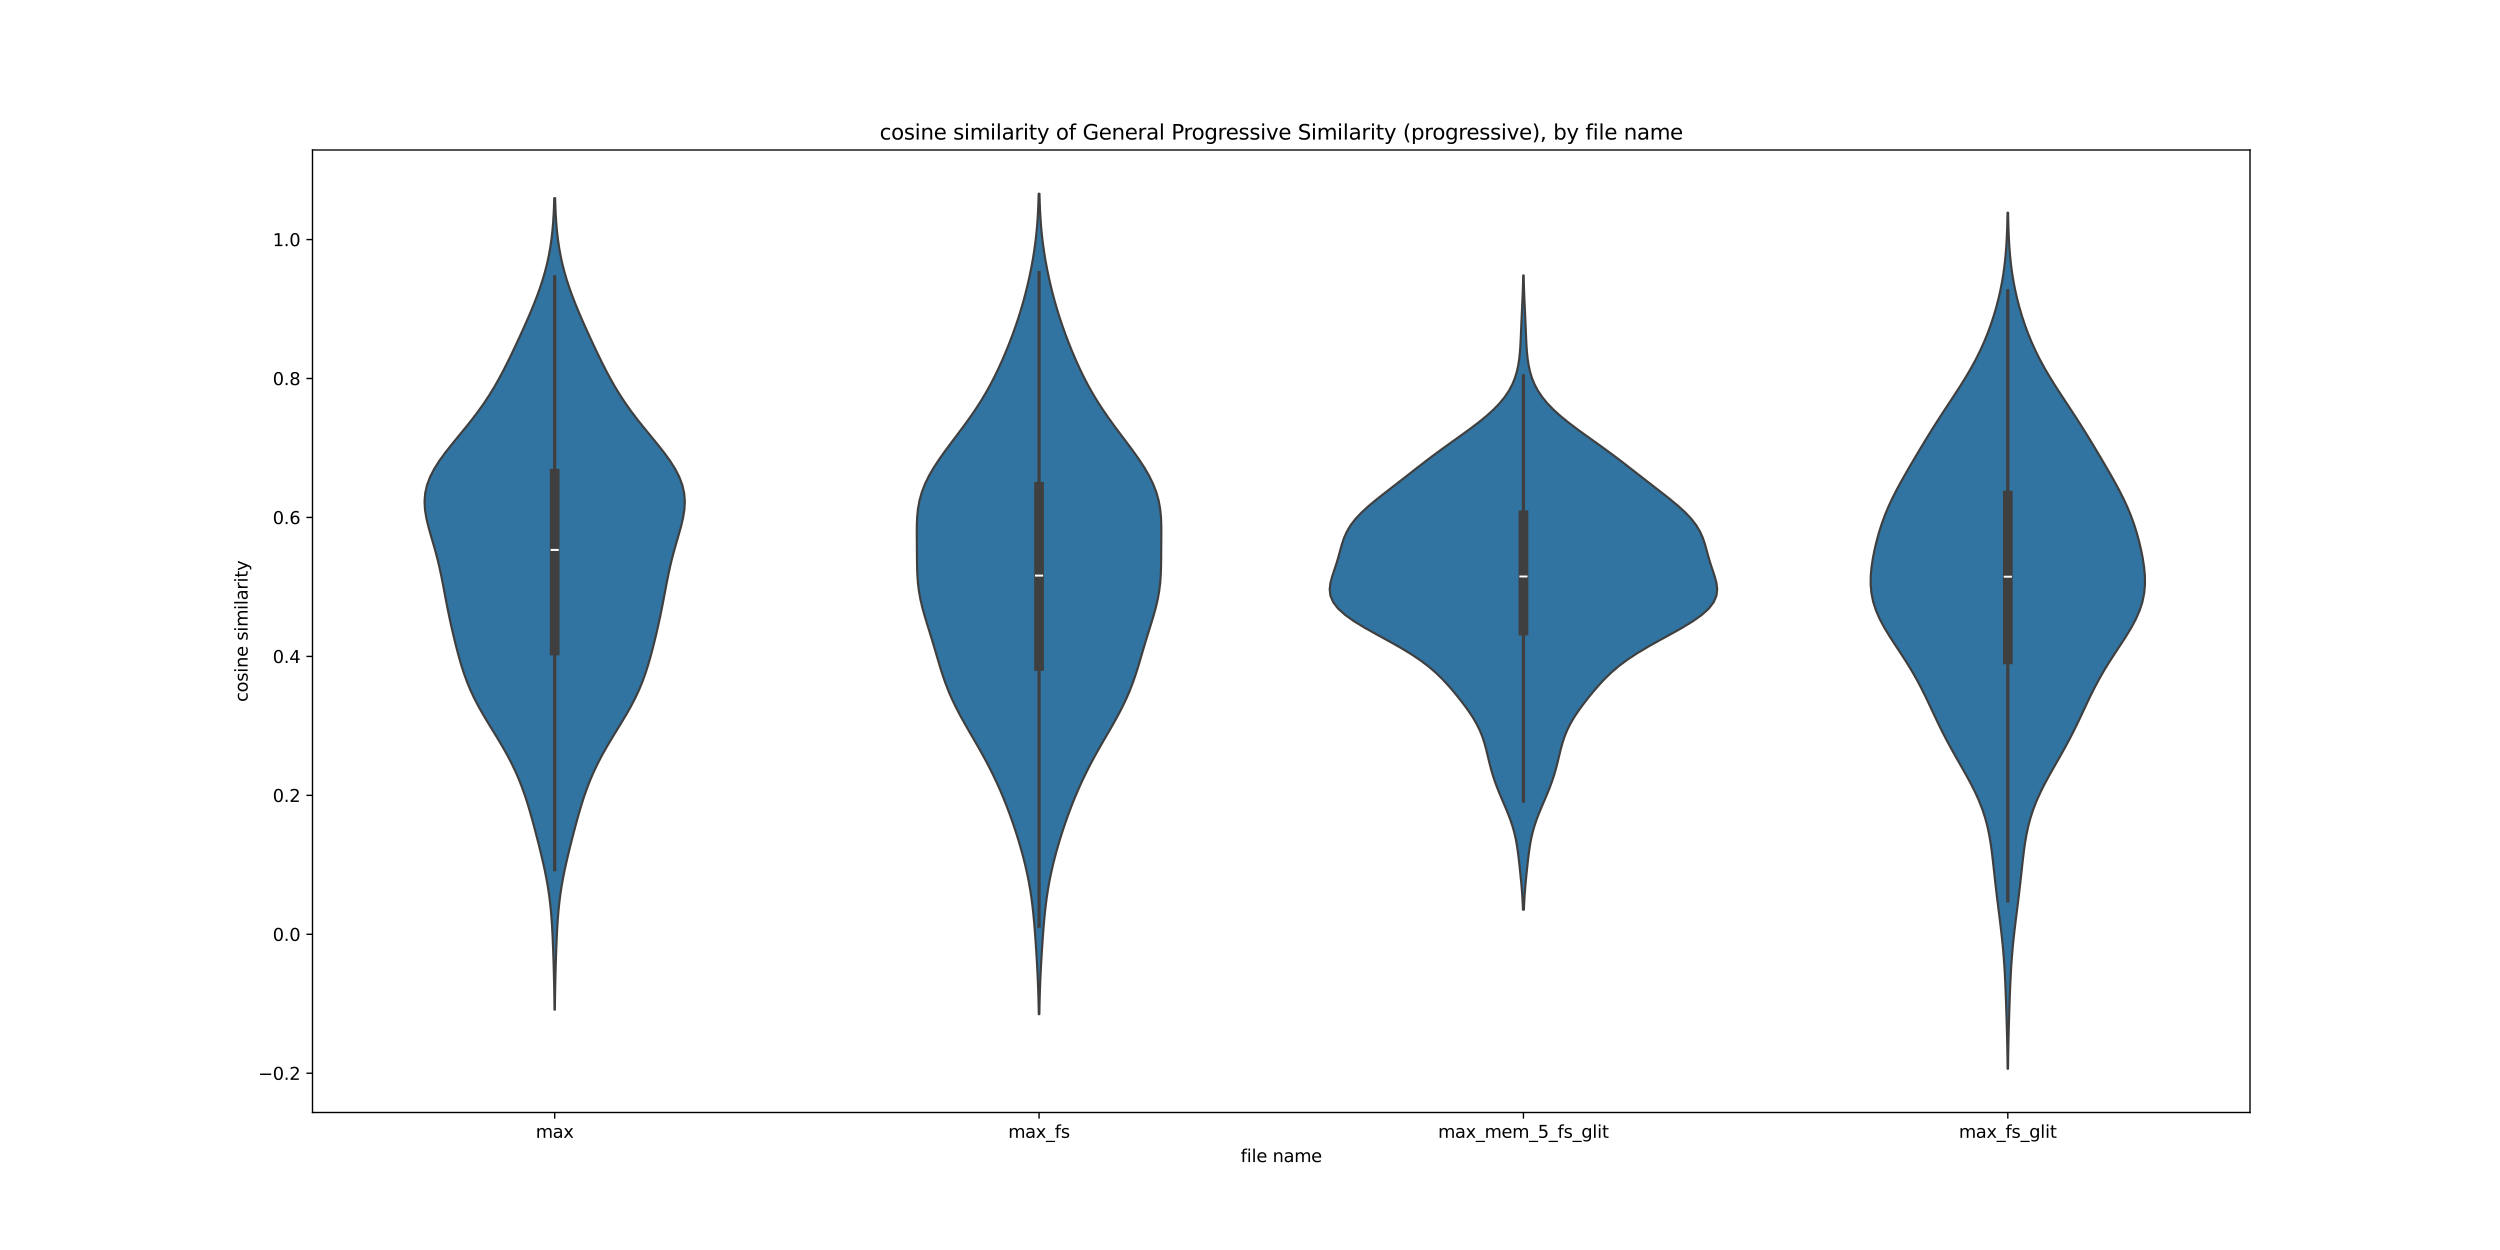 <?xml version="1.0" encoding="utf-8" standalone="no"?>
<!DOCTYPE svg PUBLIC "-//W3C//DTD SVG 1.1//EN"
  "http://www.w3.org/Graphics/SVG/1.1/DTD/svg11.dtd">
<svg xmlns:xlink="http://www.w3.org/1999/xlink" width="1440pt" height="720pt" viewBox="0 0 1440 720" xmlns="http://www.w3.org/2000/svg" version="1.1">
 <defs>
  <style type="text/css">*{stroke-linejoin: round; stroke-linecap: butt}</style>
 </defs>
 <g id="figure_1">
  <g id="patch_1">
   <path d="M 0 720 
L 1440 720 
L 1440 0 
L 0 0 
z
" style="fill: #ffffff"/>
  </g>
  <g id="axes_1">
   <g id="patch_2">
    <path d="M 180 640.8 
L 1296 640.8 
L 1296 86.4 
L 180 86.4 
z
" style="fill: #ffffff"/>
   </g>
   <g id="PolyCollection_1">
    <defs>
     <path id="m51d1972239" d="M 319.605 -138.431 
L 319.395 -138.431 
L 319.343 -143.153 
L 319.274 -147.875 
L 319.187 -152.597 
L 319.081 -157.318 
L 318.958 -162.04 
L 318.818 -166.762 
L 318.661 -171.483 
L 318.483 -176.205 
L 318.278 -180.927 
L 318.032 -185.648 
L 317.728 -190.37 
L 317.346 -195.092 
L 316.867 -199.813 
L 316.275 -204.535 
L 315.562 -209.257 
L 314.728 -213.978 
L 313.783 -218.7 
L 312.746 -223.422 
L 311.637 -228.143 
L 310.478 -232.865 
L 309.282 -237.587 
L 308.054 -242.308 
L 306.788 -247.03 
L 305.467 -251.752 
L 304.064 -256.473 
L 302.548 -261.195 
L 300.887 -265.917 
L 299.051 -270.638 
L 297.015 -275.36 
L 294.767 -280.082 
L 292.309 -284.803 
L 289.661 -289.525 
L 286.863 -294.247 
L 283.976 -298.968 
L 281.08 -303.69 
L 278.256 -308.412 
L 275.585 -313.133 
L 273.129 -317.855 
L 270.923 -322.577 
L 268.973 -327.298 
L 267.259 -332.02 
L 265.741 -336.742 
L 264.373 -341.463 
L 263.111 -346.185 
L 261.926 -350.907 
L 260.798 -355.628 
L 259.724 -360.35 
L 258.704 -365.072 
L 257.739 -369.793 
L 256.819 -374.515 
L 255.928 -379.237 
L 255.033 -383.958 
L 254.095 -388.68 
L 253.076 -393.402 
L 251.945 -398.123 
L 250.695 -402.845 
L 249.348 -407.567 
L 247.968 -412.288 
L 246.656 -417.01 
L 245.548 -421.732 
L 244.794 -426.453 
L 244.542 -431.175 
L 244.912 -435.897 
L 245.976 -440.618 
L 247.751 -445.34 
L 250.191 -450.062 
L 253.2 -454.783 
L 256.647 -459.505 
L 260.38 -464.227 
L 264.251 -468.949 
L 268.123 -473.67 
L 271.888 -478.392 
L 275.468 -483.114 
L 278.82 -487.835 
L 281.93 -492.557 
L 284.808 -497.279 
L 287.486 -502 
L 290 -506.722 
L 292.391 -511.444 
L 294.695 -516.165 
L 296.938 -520.887 
L 299.135 -525.609 
L 301.289 -530.33 
L 303.395 -535.052 
L 305.437 -539.774 
L 307.394 -544.495 
L 309.24 -549.217 
L 310.952 -553.939 
L 312.509 -558.66 
L 313.895 -563.382 
L 315.1 -568.104 
L 316.123 -572.825 
L 316.971 -577.547 
L 317.653 -582.269 
L 318.188 -586.99 
L 318.594 -591.712 
L 318.894 -596.434 
L 319.107 -601.155 
L 319.253 -605.877 
L 319.747 -605.877 
L 319.747 -605.877 
L 319.893 -601.155 
L 320.106 -596.434 
L 320.406 -591.712 
L 320.812 -586.99 
L 321.347 -582.269 
L 322.029 -577.547 
L 322.877 -572.825 
L 323.9 -568.104 
L 325.105 -563.382 
L 326.491 -558.66 
L 328.048 -553.939 
L 329.76 -549.217 
L 331.606 -544.495 
L 333.563 -539.774 
L 335.605 -535.052 
L 337.711 -530.33 
L 339.865 -525.609 
L 342.062 -520.887 
L 344.305 -516.165 
L 346.609 -511.444 
L 349 -506.722 
L 351.514 -502 
L 354.192 -497.279 
L 357.07 -492.557 
L 360.18 -487.835 
L 363.532 -483.114 
L 367.112 -478.392 
L 370.877 -473.67 
L 374.749 -468.949 
L 378.62 -464.227 
L 382.353 -459.505 
L 385.8 -454.783 
L 388.809 -450.062 
L 391.249 -445.34 
L 393.024 -440.618 
L 394.088 -435.897 
L 394.458 -431.175 
L 394.206 -426.453 
L 393.452 -421.732 
L 392.344 -417.01 
L 391.032 -412.288 
L 389.652 -407.567 
L 388.305 -402.845 
L 387.055 -398.123 
L 385.924 -393.402 
L 384.905 -388.68 
L 383.967 -383.958 
L 383.072 -379.237 
L 382.181 -374.515 
L 381.261 -369.793 
L 380.296 -365.072 
L 379.276 -360.35 
L 378.202 -355.628 
L 377.074 -350.907 
L 375.889 -346.185 
L 374.627 -341.463 
L 373.259 -336.742 
L 371.741 -332.02 
L 370.027 -327.298 
L 368.077 -322.577 
L 365.871 -317.855 
L 363.415 -313.133 
L 360.744 -308.412 
L 357.92 -303.69 
L 355.024 -298.968 
L 352.137 -294.247 
L 349.339 -289.525 
L 346.691 -284.803 
L 344.233 -280.082 
L 341.985 -275.36 
L 339.949 -270.638 
L 338.113 -265.917 
L 336.452 -261.195 
L 334.936 -256.473 
L 333.533 -251.752 
L 332.212 -247.03 
L 330.946 -242.308 
L 329.718 -237.587 
L 328.522 -232.865 
L 327.363 -228.143 
L 326.254 -223.422 
L 325.217 -218.7 
L 324.272 -213.978 
L 323.438 -209.257 
L 322.725 -204.535 
L 322.133 -199.813 
L 321.654 -195.092 
L 321.272 -190.37 
L 320.968 -185.648 
L 320.722 -180.927 
L 320.517 -176.205 
L 320.339 -171.483 
L 320.182 -166.762 
L 320.042 -162.04 
L 319.919 -157.318 
L 319.813 -152.597 
L 319.726 -147.875 
L 319.657 -143.153 
L 319.605 -138.431 
z
" style="stroke: #3f3f3f; stroke-width: 1.25"/>
    </defs>
    <g clip-path="url(#peabb4172a2)">
     <use xlink:href="#m51d1972239" x="0" y="720" style="fill: #3274a1; stroke: #3f3f3f; stroke-width: 1.25"/>
    </g>
   </g>
   <g id="PolyCollection_2">
    <defs>
     <path id="me9453c12ed" d="M 598.662 -135.835 
L 598.338 -135.835 
L 598.252 -140.609 
L 598.136 -145.382 
L 597.985 -150.155 
L 597.799 -154.929 
L 597.579 -159.702 
L 597.329 -164.476 
L 597.052 -169.249 
L 596.753 -174.022 
L 596.432 -178.796 
L 596.084 -183.569 
L 595.696 -188.342 
L 595.254 -193.116 
L 594.737 -197.889 
L 594.126 -202.663 
L 593.406 -207.436 
L 592.566 -212.209 
L 591.602 -216.983 
L 590.516 -221.756 
L 589.316 -226.529 
L 588.009 -231.303 
L 586.603 -236.076 
L 585.102 -240.85 
L 583.509 -245.623 
L 581.821 -250.396 
L 580.033 -255.17 
L 578.137 -259.943 
L 576.125 -264.717 
L 573.985 -269.49 
L 571.711 -274.263 
L 569.297 -279.037 
L 566.751 -283.81 
L 564.089 -288.583 
L 561.347 -293.357 
L 558.572 -298.13 
L 555.826 -302.904 
L 553.174 -307.677 
L 550.676 -312.45 
L 548.378 -317.224 
L 546.308 -321.997 
L 544.465 -326.77 
L 542.819 -331.544 
L 541.321 -336.317 
L 539.905 -341.091 
L 538.508 -345.864 
L 537.083 -350.637 
L 535.614 -355.411 
L 534.125 -360.184 
L 532.675 -364.958 
L 531.343 -369.731 
L 530.212 -374.504 
L 529.34 -379.278 
L 528.746 -384.051 
L 528.4 -388.824 
L 528.237 -393.598 
L 528.175 -398.371 
L 528.143 -403.145 
L 528.103 -407.918 
L 528.067 -412.691 
L 528.097 -417.465 
L 528.295 -422.238 
L 528.775 -427.012 
L 529.647 -431.785 
L 530.989 -436.558 
L 532.837 -441.332 
L 535.18 -446.105 
L 537.966 -450.878 
L 541.11 -455.652 
L 544.511 -460.425 
L 548.064 -465.199 
L 551.665 -469.972 
L 555.227 -474.745 
L 558.674 -479.519 
L 561.954 -484.292 
L 565.032 -489.065 
L 567.897 -493.839 
L 570.551 -498.612 
L 573.014 -503.386 
L 575.31 -508.159 
L 577.464 -512.932 
L 579.496 -517.706 
L 581.419 -522.479 
L 583.238 -527.253 
L 584.951 -532.026 
L 586.555 -536.799 
L 588.05 -541.573 
L 589.435 -546.346 
L 590.715 -551.119 
L 591.893 -555.893 
L 592.974 -560.666 
L 593.957 -565.44 
L 594.841 -570.213 
L 595.621 -574.986 
L 596.293 -579.76 
L 596.857 -584.533 
L 597.314 -589.306 
L 597.671 -594.08 
L 597.941 -598.853 
L 598.136 -603.627 
L 598.272 -608.4 
L 598.728 -608.4 
L 598.728 -608.4 
L 598.864 -603.627 
L 599.059 -598.853 
L 599.329 -594.08 
L 599.686 -589.306 
L 600.143 -584.533 
L 600.707 -579.76 
L 601.379 -574.986 
L 602.159 -570.213 
L 603.043 -565.44 
L 604.026 -560.666 
L 605.107 -555.893 
L 606.285 -551.119 
L 607.565 -546.346 
L 608.95 -541.573 
L 610.445 -536.799 
L 612.049 -532.026 
L 613.762 -527.253 
L 615.581 -522.479 
L 617.504 -517.706 
L 619.536 -512.932 
L 621.69 -508.159 
L 623.986 -503.386 
L 626.449 -498.612 
L 629.103 -493.839 
L 631.968 -489.065 
L 635.046 -484.292 
L 638.326 -479.519 
L 641.773 -474.745 
L 645.335 -469.972 
L 648.936 -465.199 
L 652.489 -460.425 
L 655.89 -455.652 
L 659.034 -450.878 
L 661.82 -446.105 
L 664.163 -441.332 
L 666.011 -436.558 
L 667.353 -431.785 
L 668.225 -427.012 
L 668.705 -422.238 
L 668.903 -417.465 
L 668.933 -412.691 
L 668.897 -407.918 
L 668.857 -403.145 
L 668.825 -398.371 
L 668.763 -393.598 
L 668.6 -388.824 
L 668.254 -384.051 
L 667.66 -379.278 
L 666.788 -374.504 
L 665.657 -369.731 
L 664.325 -364.958 
L 662.875 -360.184 
L 661.386 -355.411 
L 659.917 -350.637 
L 658.492 -345.864 
L 657.095 -341.091 
L 655.679 -336.317 
L 654.181 -331.544 
L 652.535 -326.77 
L 650.692 -321.997 
L 648.622 -317.224 
L 646.324 -312.45 
L 643.826 -307.677 
L 641.174 -302.904 
L 638.428 -298.13 
L 635.653 -293.357 
L 632.911 -288.583 
L 630.249 -283.81 
L 627.703 -279.037 
L 625.289 -274.263 
L 623.015 -269.49 
L 620.875 -264.717 
L 618.863 -259.943 
L 616.967 -255.17 
L 615.179 -250.396 
L 613.491 -245.623 
L 611.898 -240.85 
L 610.397 -236.076 
L 608.991 -231.303 
L 607.684 -226.529 
L 606.484 -221.756 
L 605.398 -216.983 
L 604.434 -212.209 
L 603.594 -207.436 
L 602.874 -202.663 
L 602.263 -197.889 
L 601.746 -193.116 
L 601.304 -188.342 
L 600.916 -183.569 
L 600.568 -178.796 
L 600.247 -174.022 
L 599.948 -169.249 
L 599.671 -164.476 
L 599.421 -159.702 
L 599.201 -154.929 
L 599.015 -150.155 
L 598.864 -145.382 
L 598.748 -140.609 
L 598.662 -135.835 
z
" style="stroke: #3f3f3f; stroke-width: 1.25"/>
    </defs>
    <g clip-path="url(#peabb4172a2)">
     <use xlink:href="#me9453c12ed" x="0" y="720" style="fill: #3274a1; stroke: #3f3f3f; stroke-width: 1.25"/>
    </g>
   </g>
   <g id="PolyCollection_3">
    <defs>
     <path id="mf253f9b764" d="M 877.77 -196.024 
L 877.23 -196.024 
L 877.078 -199.715 
L 876.873 -203.405 
L 876.612 -207.095 
L 876.302 -210.786 
L 875.953 -214.476 
L 875.577 -218.166 
L 875.181 -221.857 
L 874.764 -225.547 
L 874.303 -229.237 
L 873.764 -232.928 
L 873.1 -236.618 
L 872.267 -240.308 
L 871.236 -243.999 
L 870.005 -247.689 
L 868.599 -251.379 
L 867.071 -255.07 
L 865.488 -258.76 
L 863.921 -262.45 
L 862.431 -266.141 
L 861.065 -269.831 
L 859.846 -273.521 
L 858.774 -277.212 
L 857.824 -280.902 
L 856.941 -284.592 
L 856.045 -288.283 
L 855.041 -291.973 
L 853.831 -295.663 
L 852.336 -299.354 
L 850.51 -303.044 
L 848.352 -306.734 
L 845.901 -310.425 
L 843.218 -314.115 
L 840.363 -317.805 
L 837.361 -321.496 
L 834.187 -325.186 
L 830.76 -328.876 
L 826.955 -332.567 
L 822.641 -336.257 
L 817.716 -339.947 
L 812.145 -343.638 
L 805.988 -347.328 
L 799.409 -351.018 
L 792.666 -354.709 
L 786.085 -358.399 
L 780.023 -362.089 
L 774.814 -365.78 
L 770.722 -369.47 
L 767.895 -373.16 
L 766.335 -376.851 
L 765.9 -380.541 
L 766.332 -384.231 
L 767.312 -387.922 
L 768.531 -391.612 
L 769.754 -395.302 
L 770.864 -398.993 
L 771.871 -402.683 
L 772.896 -406.373 
L 774.124 -410.064 
L 775.756 -413.754 
L 777.949 -417.444 
L 780.79 -421.135 
L 784.272 -424.825 
L 788.305 -428.515 
L 792.741 -432.206 
L 797.414 -435.896 
L 802.177 -439.586 
L 806.939 -443.277 
L 811.67 -446.967 
L 816.398 -450.657 
L 821.182 -454.348 
L 826.076 -458.038 
L 831.104 -461.728 
L 836.241 -465.419 
L 841.412 -469.109 
L 846.506 -472.799 
L 851.391 -476.49 
L 855.939 -480.18 
L 860.043 -483.87 
L 863.629 -487.561 
L 866.662 -491.251 
L 869.142 -494.941 
L 871.106 -498.632 
L 872.61 -502.322 
L 873.726 -506.012 
L 874.527 -509.703 
L 875.085 -513.393 
L 875.468 -517.083 
L 875.731 -520.774 
L 875.924 -524.464 
L 876.083 -528.154 
L 876.234 -531.845 
L 876.391 -535.535 
L 876.557 -539.225 
L 876.729 -542.916 
L 876.896 -546.606 
L 877.048 -550.296 
L 877.179 -553.987 
L 877.283 -557.677 
L 877.361 -561.367 
L 877.639 -561.367 
L 877.639 -561.367 
L 877.717 -557.677 
L 877.821 -553.987 
L 877.952 -550.296 
L 878.104 -546.606 
L 878.271 -542.916 
L 878.443 -539.225 
L 878.609 -535.535 
L 878.766 -531.845 
L 878.917 -528.154 
L 879.076 -524.464 
L 879.269 -520.774 
L 879.532 -517.083 
L 879.915 -513.393 
L 880.473 -509.703 
L 881.274 -506.012 
L 882.39 -502.322 
L 883.894 -498.632 
L 885.858 -494.941 
L 888.338 -491.251 
L 891.371 -487.561 
L 894.957 -483.87 
L 899.061 -480.18 
L 903.609 -476.49 
L 908.494 -472.799 
L 913.588 -469.109 
L 918.759 -465.419 
L 923.896 -461.728 
L 928.924 -458.038 
L 933.818 -454.348 
L 938.602 -450.657 
L 943.33 -446.967 
L 948.061 -443.277 
L 952.823 -439.586 
L 957.586 -435.896 
L 962.259 -432.206 
L 966.695 -428.515 
L 970.728 -424.825 
L 974.21 -421.135 
L 977.051 -417.444 
L 979.244 -413.754 
L 980.876 -410.064 
L 982.104 -406.373 
L 983.129 -402.683 
L 984.136 -398.993 
L 985.246 -395.302 
L 986.469 -391.612 
L 987.688 -387.922 
L 988.668 -384.231 
L 989.1 -380.541 
L 988.665 -376.851 
L 987.105 -373.16 
L 984.278 -369.47 
L 980.186 -365.78 
L 974.977 -362.089 
L 968.915 -358.399 
L 962.334 -354.709 
L 955.591 -351.018 
L 949.012 -347.328 
L 942.855 -343.638 
L 937.284 -339.947 
L 932.359 -336.257 
L 928.045 -332.567 
L 924.24 -328.876 
L 920.813 -325.186 
L 917.639 -321.496 
L 914.637 -317.805 
L 911.782 -314.115 
L 909.099 -310.425 
L 906.648 -306.734 
L 904.49 -303.044 
L 902.664 -299.354 
L 901.169 -295.663 
L 899.959 -291.973 
L 898.955 -288.283 
L 898.059 -284.592 
L 897.176 -280.902 
L 896.226 -277.212 
L 895.154 -273.521 
L 893.935 -269.831 
L 892.569 -266.141 
L 891.079 -262.45 
L 889.512 -258.76 
L 887.929 -255.07 
L 886.401 -251.379 
L 884.995 -247.689 
L 883.764 -243.999 
L 882.733 -240.308 
L 881.9 -236.618 
L 881.236 -232.928 
L 880.697 -229.237 
L 880.236 -225.547 
L 879.819 -221.857 
L 879.423 -218.166 
L 879.047 -214.476 
L 878.698 -210.786 
L 878.388 -207.095 
L 878.127 -203.405 
L 877.922 -199.715 
L 877.77 -196.024 
z
" style="stroke: #3f3f3f; stroke-width: 1.25"/>
    </defs>
    <g clip-path="url(#peabb4172a2)">
     <use xlink:href="#mf253f9b764" x="0" y="720" style="fill: #3274a1; stroke: #3f3f3f; stroke-width: 1.25"/>
    </g>
   </g>
   <g id="PolyCollection_4">
    <defs>
     <path id="mf458c976f9" d="M 1156.611 -104.4 
L 1156.389 -104.4 
L 1156.33 -109.381 
L 1156.251 -114.361 
L 1156.152 -119.342 
L 1156.033 -124.322 
L 1155.898 -129.303 
L 1155.749 -134.283 
L 1155.589 -139.264 
L 1155.419 -144.244 
L 1155.234 -149.225 
L 1155.023 -154.205 
L 1154.776 -159.186 
L 1154.477 -164.166 
L 1154.116 -169.147 
L 1153.687 -174.128 
L 1153.19 -179.108 
L 1152.636 -184.089 
L 1152.038 -189.069 
L 1151.416 -194.05 
L 1150.789 -199.03 
L 1150.174 -204.011 
L 1149.585 -208.991 
L 1149.024 -213.972 
L 1148.482 -218.952 
L 1147.937 -223.933 
L 1147.349 -228.914 
L 1146.667 -233.894 
L 1145.832 -238.875 
L 1144.78 -243.855 
L 1143.458 -248.836 
L 1141.83 -253.816 
L 1139.88 -258.797 
L 1137.626 -263.777 
L 1135.111 -268.758 
L 1132.403 -273.738 
L 1129.585 -278.719 
L 1126.741 -283.699 
L 1123.946 -288.68 
L 1121.253 -293.661 
L 1118.685 -298.641 
L 1116.237 -303.622 
L 1113.877 -308.602 
L 1111.547 -313.583 
L 1109.18 -318.563 
L 1106.704 -323.544 
L 1104.06 -328.524 
L 1101.212 -333.505 
L 1098.159 -338.485 
L 1094.945 -343.466 
L 1091.659 -348.446 
L 1088.429 -353.427 
L 1085.405 -358.408 
L 1082.74 -363.388 
L 1080.562 -368.369 
L 1078.955 -373.349 
L 1077.946 -378.33 
L 1077.503 -383.31 
L 1077.553 -388.291 
L 1077.998 -393.271 
L 1078.745 -398.252 
L 1079.723 -403.232 
L 1080.897 -408.213 
L 1082.262 -413.194 
L 1083.84 -418.174 
L 1085.656 -423.155 
L 1087.727 -428.135 
L 1090.046 -433.116 
L 1092.585 -438.096 
L 1095.296 -443.077 
L 1098.125 -448.057 
L 1101.024 -453.038 
L 1103.964 -458.018 
L 1106.941 -462.999 
L 1109.963 -467.979 
L 1113.05 -472.96 
L 1116.214 -477.941 
L 1119.449 -482.921 
L 1122.73 -487.902 
L 1126.009 -492.882 
L 1129.228 -497.863 
L 1132.327 -502.843 
L 1135.252 -507.824 
L 1137.968 -512.804 
L 1140.458 -517.785 
L 1142.72 -522.765 
L 1144.766 -527.746 
L 1146.611 -532.726 
L 1148.268 -537.707 
L 1149.749 -542.688 
L 1151.059 -547.668 
L 1152.201 -552.649 
L 1153.177 -557.629 
L 1153.992 -562.61 
L 1154.655 -567.59 
L 1155.18 -572.571 
L 1155.582 -577.551 
L 1155.88 -582.532 
L 1156.095 -587.512 
L 1156.244 -592.493 
L 1156.344 -597.474 
L 1156.656 -597.474 
L 1156.656 -597.474 
L 1156.756 -592.493 
L 1156.905 -587.512 
L 1157.12 -582.532 
L 1157.418 -577.551 
L 1157.82 -572.571 
L 1158.345 -567.59 
L 1159.008 -562.61 
L 1159.823 -557.629 
L 1160.799 -552.649 
L 1161.941 -547.668 
L 1163.251 -542.688 
L 1164.732 -537.707 
L 1166.389 -532.726 
L 1168.234 -527.746 
L 1170.28 -522.765 
L 1172.542 -517.785 
L 1175.032 -512.804 
L 1177.748 -507.824 
L 1180.673 -502.843 
L 1183.772 -497.863 
L 1186.991 -492.882 
L 1190.27 -487.902 
L 1193.551 -482.921 
L 1196.786 -477.941 
L 1199.95 -472.96 
L 1203.037 -467.979 
L 1206.059 -462.999 
L 1209.036 -458.018 
L 1211.976 -453.038 
L 1214.875 -448.057 
L 1217.704 -443.077 
L 1220.415 -438.096 
L 1222.954 -433.116 
L 1225.273 -428.135 
L 1227.344 -423.155 
L 1229.16 -418.174 
L 1230.738 -413.194 
L 1232.103 -408.213 
L 1233.277 -403.232 
L 1234.255 -398.252 
L 1235.002 -393.271 
L 1235.447 -388.291 
L 1235.497 -383.31 
L 1235.054 -378.33 
L 1234.045 -373.349 
L 1232.438 -368.369 
L 1230.26 -363.388 
L 1227.595 -358.408 
L 1224.571 -353.427 
L 1221.341 -348.446 
L 1218.055 -343.466 
L 1214.841 -338.485 
L 1211.788 -333.505 
L 1208.94 -328.524 
L 1206.296 -323.544 
L 1203.82 -318.563 
L 1201.453 -313.583 
L 1199.123 -308.602 
L 1196.763 -303.622 
L 1194.315 -298.641 
L 1191.747 -293.661 
L 1189.054 -288.68 
L 1186.259 -283.699 
L 1183.415 -278.719 
L 1180.597 -273.738 
L 1177.889 -268.758 
L 1175.374 -263.777 
L 1173.12 -258.797 
L 1171.17 -253.816 
L 1169.542 -248.836 
L 1168.22 -243.855 
L 1167.168 -238.875 
L 1166.333 -233.894 
L 1165.651 -228.914 
L 1165.063 -223.933 
L 1164.518 -218.952 
L 1163.976 -213.972 
L 1163.415 -208.991 
L 1162.826 -204.011 
L 1162.211 -199.03 
L 1161.584 -194.05 
L 1160.962 -189.069 
L 1160.364 -184.089 
L 1159.81 -179.108 
L 1159.313 -174.128 
L 1158.884 -169.147 
L 1158.523 -164.166 
L 1158.224 -159.186 
L 1157.977 -154.205 
L 1157.766 -149.225 
L 1157.581 -144.244 
L 1157.411 -139.264 
L 1157.251 -134.283 
L 1157.102 -129.303 
L 1156.967 -124.322 
L 1156.848 -119.342 
L 1156.749 -114.361 
L 1156.67 -109.381 
L 1156.611 -104.4 
z
" style="stroke: #3f3f3f; stroke-width: 1.25"/>
    </defs>
    <g clip-path="url(#peabb4172a2)">
     <use xlink:href="#mf458c976f9" x="0" y="720" style="fill: #3274a1; stroke: #3f3f3f; stroke-width: 1.25"/>
    </g>
   </g>
   <g id="matplotlib.axis_1">
    <g id="xtick_1">
     <g id="line2d_1">
      <defs>
       <path id="me060ce033e" d="M 0 0 
L 0 3.5 
" style="stroke: #000000; stroke-width: 0.8"/>
      </defs>
      <g>
       <use xlink:href="#me060ce033e" x="319.5" y="640.8" style="stroke: #000000; stroke-width: 0.8"/>
      </g>
     </g>
     <g id="text_1">
      <!-- max -->
      <g transform="translate(308.606 655.398) scale(0.1 -0.1)">
       <defs>
        <path id="DejaVuSans-6d" d="M 3328 2828 
Q 3544 3216 3844 3400 
Q 4144 3584 4550 3584 
Q 5097 3584 5394 3201 
Q 5691 2819 5691 2113 
L 5691 0 
L 5113 0 
L 5113 2094 
Q 5113 2597 4934 2840 
Q 4756 3084 4391 3084 
Q 3944 3084 3684 2787 
Q 3425 2491 3425 1978 
L 3425 0 
L 2847 0 
L 2847 2094 
Q 2847 2600 2669 2842 
Q 2491 3084 2119 3084 
Q 1678 3084 1418 2786 
Q 1159 2488 1159 1978 
L 1159 0 
L 581 0 
L 581 3500 
L 1159 3500 
L 1159 2956 
Q 1356 3278 1631 3431 
Q 1906 3584 2284 3584 
Q 2666 3584 2933 3390 
Q 3200 3197 3328 2828 
z
" transform="scale(0.016)"/>
        <path id="DejaVuSans-61" d="M 2194 1759 
Q 1497 1759 1228 1600 
Q 959 1441 959 1056 
Q 959 750 1161 570 
Q 1363 391 1709 391 
Q 2188 391 2477 730 
Q 2766 1069 2766 1631 
L 2766 1759 
L 2194 1759 
z
M 3341 1997 
L 3341 0 
L 2766 0 
L 2766 531 
Q 2569 213 2275 61 
Q 1981 -91 1556 -91 
Q 1019 -91 701 211 
Q 384 513 384 1019 
Q 384 1609 779 1909 
Q 1175 2209 1959 2209 
L 2766 2209 
L 2766 2266 
Q 2766 2663 2505 2880 
Q 2244 3097 1772 3097 
Q 1472 3097 1187 3025 
Q 903 2953 641 2809 
L 641 3341 
Q 956 3463 1253 3523 
Q 1550 3584 1831 3584 
Q 2591 3584 2966 3190 
Q 3341 2797 3341 1997 
z
" transform="scale(0.016)"/>
        <path id="DejaVuSans-78" d="M 3513 3500 
L 2247 1797 
L 3578 0 
L 2900 0 
L 1881 1375 
L 863 0 
L 184 0 
L 1544 1831 
L 300 3500 
L 978 3500 
L 1906 2253 
L 2834 3500 
L 3513 3500 
z
" transform="scale(0.016)"/>
       </defs>
       <use xlink:href="#DejaVuSans-6d"/>
       <use xlink:href="#DejaVuSans-61" x="97.412"/>
       <use xlink:href="#DejaVuSans-78" x="158.691"/>
      </g>
     </g>
    </g>
    <g id="xtick_2">
     <g id="line2d_2">
      <g>
       <use xlink:href="#me060ce033e" x="598.5" y="640.8" style="stroke: #000000; stroke-width: 0.8"/>
      </g>
     </g>
     <g id="text_2">
      <!-- max_fs -->
      <g transform="translate(580.741 655.398) scale(0.1 -0.1)">
       <defs>
        <path id="DejaVuSans-5f" d="M 3263 -1063 
L 3263 -1509 
L -63 -1509 
L -63 -1063 
L 3263 -1063 
z
" transform="scale(0.016)"/>
        <path id="DejaVuSans-66" d="M 2375 4863 
L 2375 4384 
L 1825 4384 
Q 1516 4384 1395 4259 
Q 1275 4134 1275 3809 
L 1275 3500 
L 2222 3500 
L 2222 3053 
L 1275 3053 
L 1275 0 
L 697 0 
L 697 3053 
L 147 3053 
L 147 3500 
L 697 3500 
L 697 3744 
Q 697 4328 969 4595 
Q 1241 4863 1831 4863 
L 2375 4863 
z
" transform="scale(0.016)"/>
        <path id="DejaVuSans-73" d="M 2834 3397 
L 2834 2853 
Q 2591 2978 2328 3040 
Q 2066 3103 1784 3103 
Q 1356 3103 1142 2972 
Q 928 2841 928 2578 
Q 928 2378 1081 2264 
Q 1234 2150 1697 2047 
L 1894 2003 
Q 2506 1872 2764 1633 
Q 3022 1394 3022 966 
Q 3022 478 2636 193 
Q 2250 -91 1575 -91 
Q 1294 -91 989 -36 
Q 684 19 347 128 
L 347 722 
Q 666 556 975 473 
Q 1284 391 1588 391 
Q 1994 391 2212 530 
Q 2431 669 2431 922 
Q 2431 1156 2273 1281 
Q 2116 1406 1581 1522 
L 1381 1569 
Q 847 1681 609 1914 
Q 372 2147 372 2553 
Q 372 3047 722 3315 
Q 1072 3584 1716 3584 
Q 2034 3584 2315 3537 
Q 2597 3491 2834 3397 
z
" transform="scale(0.016)"/>
       </defs>
       <use xlink:href="#DejaVuSans-6d"/>
       <use xlink:href="#DejaVuSans-61" x="97.412"/>
       <use xlink:href="#DejaVuSans-78" x="158.691"/>
       <use xlink:href="#DejaVuSans-5f" x="217.871"/>
       <use xlink:href="#DejaVuSans-66" x="267.871"/>
       <use xlink:href="#DejaVuSans-73" x="303.076"/>
      </g>
     </g>
    </g>
    <g id="xtick_3">
     <g id="line2d_3">
      <g>
       <use xlink:href="#me060ce033e" x="877.5" y="640.8" style="stroke: #000000; stroke-width: 0.8"/>
      </g>
     </g>
     <g id="text_3">
      <!-- max_mem_5_fs_glit -->
      <g transform="translate(828.33 655.398) scale(0.1 -0.1)">
       <defs>
        <path id="DejaVuSans-65" d="M 3597 1894 
L 3597 1613 
L 953 1613 
Q 991 1019 1311 708 
Q 1631 397 2203 397 
Q 2534 397 2845 478 
Q 3156 559 3463 722 
L 3463 178 
Q 3153 47 2828 -22 
Q 2503 -91 2169 -91 
Q 1331 -91 842 396 
Q 353 884 353 1716 
Q 353 2575 817 3079 
Q 1281 3584 2069 3584 
Q 2775 3584 3186 3129 
Q 3597 2675 3597 1894 
z
M 3022 2063 
Q 3016 2534 2758 2815 
Q 2500 3097 2075 3097 
Q 1594 3097 1305 2825 
Q 1016 2553 972 2059 
L 3022 2063 
z
" transform="scale(0.016)"/>
        <path id="DejaVuSans-35" d="M 691 4666 
L 3169 4666 
L 3169 4134 
L 1269 4134 
L 1269 2991 
Q 1406 3038 1543 3061 
Q 1681 3084 1819 3084 
Q 2600 3084 3056 2656 
Q 3513 2228 3513 1497 
Q 3513 744 3044 326 
Q 2575 -91 1722 -91 
Q 1428 -91 1123 -41 
Q 819 9 494 109 
L 494 744 
Q 775 591 1075 516 
Q 1375 441 1709 441 
Q 2250 441 2565 725 
Q 2881 1009 2881 1497 
Q 2881 1984 2565 2268 
Q 2250 2553 1709 2553 
Q 1456 2553 1204 2497 
Q 953 2441 691 2322 
L 691 4666 
z
" transform="scale(0.016)"/>
        <path id="DejaVuSans-67" d="M 2906 1791 
Q 2906 2416 2648 2759 
Q 2391 3103 1925 3103 
Q 1463 3103 1205 2759 
Q 947 2416 947 1791 
Q 947 1169 1205 825 
Q 1463 481 1925 481 
Q 2391 481 2648 825 
Q 2906 1169 2906 1791 
z
M 3481 434 
Q 3481 -459 3084 -895 
Q 2688 -1331 1869 -1331 
Q 1566 -1331 1297 -1286 
Q 1028 -1241 775 -1147 
L 775 -588 
Q 1028 -725 1275 -790 
Q 1522 -856 1778 -856 
Q 2344 -856 2625 -561 
Q 2906 -266 2906 331 
L 2906 616 
Q 2728 306 2450 153 
Q 2172 0 1784 0 
Q 1141 0 747 490 
Q 353 981 353 1791 
Q 353 2603 747 3093 
Q 1141 3584 1784 3584 
Q 2172 3584 2450 3431 
Q 2728 3278 2906 2969 
L 2906 3500 
L 3481 3500 
L 3481 434 
z
" transform="scale(0.016)"/>
        <path id="DejaVuSans-6c" d="M 603 4863 
L 1178 4863 
L 1178 0 
L 603 0 
L 603 4863 
z
" transform="scale(0.016)"/>
        <path id="DejaVuSans-69" d="M 603 3500 
L 1178 3500 
L 1178 0 
L 603 0 
L 603 3500 
z
M 603 4863 
L 1178 4863 
L 1178 4134 
L 603 4134 
L 603 4863 
z
" transform="scale(0.016)"/>
        <path id="DejaVuSans-74" d="M 1172 4494 
L 1172 3500 
L 2356 3500 
L 2356 3053 
L 1172 3053 
L 1172 1153 
Q 1172 725 1289 603 
Q 1406 481 1766 481 
L 2356 481 
L 2356 0 
L 1766 0 
Q 1100 0 847 248 
Q 594 497 594 1153 
L 594 3053 
L 172 3053 
L 172 3500 
L 594 3500 
L 594 4494 
L 1172 4494 
z
" transform="scale(0.016)"/>
       </defs>
       <use xlink:href="#DejaVuSans-6d"/>
       <use xlink:href="#DejaVuSans-61" x="97.412"/>
       <use xlink:href="#DejaVuSans-78" x="158.691"/>
       <use xlink:href="#DejaVuSans-5f" x="217.871"/>
       <use xlink:href="#DejaVuSans-6d" x="267.871"/>
       <use xlink:href="#DejaVuSans-65" x="365.283"/>
       <use xlink:href="#DejaVuSans-6d" x="426.807"/>
       <use xlink:href="#DejaVuSans-5f" x="524.219"/>
       <use xlink:href="#DejaVuSans-35" x="574.219"/>
       <use xlink:href="#DejaVuSans-5f" x="637.842"/>
       <use xlink:href="#DejaVuSans-66" x="687.842"/>
       <use xlink:href="#DejaVuSans-73" x="723.047"/>
       <use xlink:href="#DejaVuSans-5f" x="775.146"/>
       <use xlink:href="#DejaVuSans-67" x="825.146"/>
       <use xlink:href="#DejaVuSans-6c" x="888.623"/>
       <use xlink:href="#DejaVuSans-69" x="916.406"/>
       <use xlink:href="#DejaVuSans-74" x="944.189"/>
      </g>
     </g>
    </g>
    <g id="xtick_4">
     <g id="line2d_4">
      <g>
       <use xlink:href="#me060ce033e" x="1156.5" y="640.8" style="stroke: #000000; stroke-width: 0.8"/>
      </g>
     </g>
     <g id="text_4">
      <!-- max_fs_glit -->
      <g transform="translate(1128.329 655.398) scale(0.1 -0.1)">
       <use xlink:href="#DejaVuSans-6d"/>
       <use xlink:href="#DejaVuSans-61" x="97.412"/>
       <use xlink:href="#DejaVuSans-78" x="158.691"/>
       <use xlink:href="#DejaVuSans-5f" x="217.871"/>
       <use xlink:href="#DejaVuSans-66" x="267.871"/>
       <use xlink:href="#DejaVuSans-73" x="303.076"/>
       <use xlink:href="#DejaVuSans-5f" x="355.176"/>
       <use xlink:href="#DejaVuSans-67" x="405.176"/>
       <use xlink:href="#DejaVuSans-6c" x="468.652"/>
       <use xlink:href="#DejaVuSans-69" x="496.436"/>
       <use xlink:href="#DejaVuSans-74" x="524.219"/>
      </g>
     </g>
    </g>
    <g id="text_5">
     <!-- file name -->
     <g transform="translate(714.616 669.355) scale(0.1 -0.1)">
      <defs>
       <path id="DejaVuSans-20" transform="scale(0.016)"/>
       <path id="DejaVuSans-6e" d="M 3513 2113 
L 3513 0 
L 2938 0 
L 2938 2094 
Q 2938 2591 2744 2837 
Q 2550 3084 2163 3084 
Q 1697 3084 1428 2787 
Q 1159 2491 1159 1978 
L 1159 0 
L 581 0 
L 581 3500 
L 1159 3500 
L 1159 2956 
Q 1366 3272 1645 3428 
Q 1925 3584 2291 3584 
Q 2894 3584 3203 3211 
Q 3513 2838 3513 2113 
z
" transform="scale(0.016)"/>
      </defs>
      <use xlink:href="#DejaVuSans-66"/>
      <use xlink:href="#DejaVuSans-69" x="35.205"/>
      <use xlink:href="#DejaVuSans-6c" x="62.988"/>
      <use xlink:href="#DejaVuSans-65" x="90.771"/>
      <use xlink:href="#DejaVuSans-20" x="152.295"/>
      <use xlink:href="#DejaVuSans-6e" x="184.082"/>
      <use xlink:href="#DejaVuSans-61" x="247.461"/>
      <use xlink:href="#DejaVuSans-6d" x="308.74"/>
      <use xlink:href="#DejaVuSans-65" x="406.152"/>
     </g>
    </g>
   </g>
   <g id="matplotlib.axis_2">
    <g id="ytick_1">
     <g id="line2d_5">
      <defs>
       <path id="mfae932438a" d="M 0 0 
L -3.5 0 
" style="stroke: #000000; stroke-width: 0.8"/>
      </defs>
      <g>
       <use xlink:href="#mfae932438a" x="180" y="618.195" style="stroke: #000000; stroke-width: 0.8"/>
      </g>
     </g>
     <g id="text_6">
      <!-- −0.2 -->
      <g transform="translate(148.717 621.994) scale(0.1 -0.1)">
       <defs>
        <path id="DejaVuSans-2212" d="M 678 2272 
L 4684 2272 
L 4684 1741 
L 678 1741 
L 678 2272 
z
" transform="scale(0.016)"/>
        <path id="DejaVuSans-30" d="M 2034 4250 
Q 1547 4250 1301 3770 
Q 1056 3291 1056 2328 
Q 1056 1369 1301 889 
Q 1547 409 2034 409 
Q 2525 409 2770 889 
Q 3016 1369 3016 2328 
Q 3016 3291 2770 3770 
Q 2525 4250 2034 4250 
z
M 2034 4750 
Q 2819 4750 3233 4129 
Q 3647 3509 3647 2328 
Q 3647 1150 3233 529 
Q 2819 -91 2034 -91 
Q 1250 -91 836 529 
Q 422 1150 422 2328 
Q 422 3509 836 4129 
Q 1250 4750 2034 4750 
z
" transform="scale(0.016)"/>
        <path id="DejaVuSans-2e" d="M 684 794 
L 1344 794 
L 1344 0 
L 684 0 
L 684 794 
z
" transform="scale(0.016)"/>
        <path id="DejaVuSans-32" d="M 1228 531 
L 3431 531 
L 3431 0 
L 469 0 
L 469 531 
Q 828 903 1448 1529 
Q 2069 2156 2228 2338 
Q 2531 2678 2651 2914 
Q 2772 3150 2772 3378 
Q 2772 3750 2511 3984 
Q 2250 4219 1831 4219 
Q 1534 4219 1204 4116 
Q 875 4013 500 3803 
L 500 4441 
Q 881 4594 1212 4672 
Q 1544 4750 1819 4750 
Q 2544 4750 2975 4387 
Q 3406 4025 3406 3419 
Q 3406 3131 3298 2873 
Q 3191 2616 2906 2266 
Q 2828 2175 2409 1742 
Q 1991 1309 1228 531 
z
" transform="scale(0.016)"/>
       </defs>
       <use xlink:href="#DejaVuSans-2212"/>
       <use xlink:href="#DejaVuSans-30" x="83.789"/>
       <use xlink:href="#DejaVuSans-2e" x="147.412"/>
       <use xlink:href="#DejaVuSans-32" x="179.199"/>
      </g>
     </g>
    </g>
    <g id="ytick_2">
     <g id="line2d_6">
      <g>
       <use xlink:href="#mfae932438a" x="180" y="538.16" style="stroke: #000000; stroke-width: 0.8"/>
      </g>
     </g>
     <g id="text_7">
      <!-- 0.0 -->
      <g transform="translate(157.097 541.96) scale(0.1 -0.1)">
       <use xlink:href="#DejaVuSans-30"/>
       <use xlink:href="#DejaVuSans-2e" x="63.623"/>
       <use xlink:href="#DejaVuSans-30" x="95.41"/>
      </g>
     </g>
    </g>
    <g id="ytick_3">
     <g id="line2d_7">
      <g>
       <use xlink:href="#mfae932438a" x="180" y="458.126" style="stroke: #000000; stroke-width: 0.8"/>
      </g>
     </g>
     <g id="text_8">
      <!-- 0.2 -->
      <g transform="translate(157.097 461.926) scale(0.1 -0.1)">
       <use xlink:href="#DejaVuSans-30"/>
       <use xlink:href="#DejaVuSans-2e" x="63.623"/>
       <use xlink:href="#DejaVuSans-32" x="95.41"/>
      </g>
     </g>
    </g>
    <g id="ytick_4">
     <g id="line2d_8">
      <g>
       <use xlink:href="#mfae932438a" x="180" y="378.092" style="stroke: #000000; stroke-width: 0.8"/>
      </g>
     </g>
     <g id="text_9">
      <!-- 0.4 -->
      <g transform="translate(157.097 381.891) scale(0.1 -0.1)">
       <defs>
        <path id="DejaVuSans-34" d="M 2419 4116 
L 825 1625 
L 2419 1625 
L 2419 4116 
z
M 2253 4666 
L 3047 4666 
L 3047 1625 
L 3713 1625 
L 3713 1100 
L 3047 1100 
L 3047 0 
L 2419 0 
L 2419 1100 
L 313 1100 
L 313 1709 
L 2253 4666 
z
" transform="scale(0.016)"/>
       </defs>
       <use xlink:href="#DejaVuSans-30"/>
       <use xlink:href="#DejaVuSans-2e" x="63.623"/>
       <use xlink:href="#DejaVuSans-34" x="95.41"/>
      </g>
     </g>
    </g>
    <g id="ytick_5">
     <g id="line2d_9">
      <g>
       <use xlink:href="#mfae932438a" x="180" y="298.058" style="stroke: #000000; stroke-width: 0.8"/>
      </g>
     </g>
     <g id="text_10">
      <!-- 0.6 -->
      <g transform="translate(157.097 301.857) scale(0.1 -0.1)">
       <defs>
        <path id="DejaVuSans-36" d="M 2113 2584 
Q 1688 2584 1439 2293 
Q 1191 2003 1191 1497 
Q 1191 994 1439 701 
Q 1688 409 2113 409 
Q 2538 409 2786 701 
Q 3034 994 3034 1497 
Q 3034 2003 2786 2293 
Q 2538 2584 2113 2584 
z
M 3366 4563 
L 3366 3988 
Q 3128 4100 2886 4159 
Q 2644 4219 2406 4219 
Q 1781 4219 1451 3797 
Q 1122 3375 1075 2522 
Q 1259 2794 1537 2939 
Q 1816 3084 2150 3084 
Q 2853 3084 3261 2657 
Q 3669 2231 3669 1497 
Q 3669 778 3244 343 
Q 2819 -91 2113 -91 
Q 1303 -91 875 529 
Q 447 1150 447 2328 
Q 447 3434 972 4092 
Q 1497 4750 2381 4750 
Q 2619 4750 2861 4703 
Q 3103 4656 3366 4563 
z
" transform="scale(0.016)"/>
       </defs>
       <use xlink:href="#DejaVuSans-30"/>
       <use xlink:href="#DejaVuSans-2e" x="63.623"/>
       <use xlink:href="#DejaVuSans-36" x="95.41"/>
      </g>
     </g>
    </g>
    <g id="ytick_6">
     <g id="line2d_10">
      <g>
       <use xlink:href="#mfae932438a" x="180" y="218.024" style="stroke: #000000; stroke-width: 0.8"/>
      </g>
     </g>
     <g id="text_11">
      <!-- 0.8 -->
      <g transform="translate(157.097 221.823) scale(0.1 -0.1)">
       <defs>
        <path id="DejaVuSans-38" d="M 2034 2216 
Q 1584 2216 1326 1975 
Q 1069 1734 1069 1313 
Q 1069 891 1326 650 
Q 1584 409 2034 409 
Q 2484 409 2743 651 
Q 3003 894 3003 1313 
Q 3003 1734 2745 1975 
Q 2488 2216 2034 2216 
z
M 1403 2484 
Q 997 2584 770 2862 
Q 544 3141 544 3541 
Q 544 4100 942 4425 
Q 1341 4750 2034 4750 
Q 2731 4750 3128 4425 
Q 3525 4100 3525 3541 
Q 3525 3141 3298 2862 
Q 3072 2584 2669 2484 
Q 3125 2378 3379 2068 
Q 3634 1759 3634 1313 
Q 3634 634 3220 271 
Q 2806 -91 2034 -91 
Q 1263 -91 848 271 
Q 434 634 434 1313 
Q 434 1759 690 2068 
Q 947 2378 1403 2484 
z
M 1172 3481 
Q 1172 3119 1398 2916 
Q 1625 2713 2034 2713 
Q 2441 2713 2670 2916 
Q 2900 3119 2900 3481 
Q 2900 3844 2670 4047 
Q 2441 4250 2034 4250 
Q 1625 4250 1398 4047 
Q 1172 3844 1172 3481 
z
" transform="scale(0.016)"/>
       </defs>
       <use xlink:href="#DejaVuSans-30"/>
       <use xlink:href="#DejaVuSans-2e" x="63.623"/>
       <use xlink:href="#DejaVuSans-38" x="95.41"/>
      </g>
     </g>
    </g>
    <g id="ytick_7">
     <g id="line2d_11">
      <g>
       <use xlink:href="#mfae932438a" x="180" y="137.99" style="stroke: #000000; stroke-width: 0.8"/>
      </g>
     </g>
     <g id="text_12">
      <!-- 1.0 -->
      <g transform="translate(157.097 141.789) scale(0.1 -0.1)">
       <defs>
        <path id="DejaVuSans-31" d="M 794 531 
L 1825 531 
L 1825 4091 
L 703 3866 
L 703 4441 
L 1819 4666 
L 2450 4666 
L 2450 531 
L 3481 531 
L 3481 0 
L 794 0 
L 794 531 
z
" transform="scale(0.016)"/>
       </defs>
       <use xlink:href="#DejaVuSans-31"/>
       <use xlink:href="#DejaVuSans-2e" x="63.623"/>
       <use xlink:href="#DejaVuSans-30" x="95.41"/>
      </g>
     </g>
    </g>
    <g id="text_13">
     <!-- cosine similarity -->
     <g transform="translate(142.637 404.307) rotate(-90) scale(0.1 -0.1)">
      <defs>
       <path id="DejaVuSans-63" d="M 3122 3366 
L 3122 2828 
Q 2878 2963 2633 3030 
Q 2388 3097 2138 3097 
Q 1578 3097 1268 2742 
Q 959 2388 959 1747 
Q 959 1106 1268 751 
Q 1578 397 2138 397 
Q 2388 397 2633 464 
Q 2878 531 3122 666 
L 3122 134 
Q 2881 22 2623 -34 
Q 2366 -91 2075 -91 
Q 1284 -91 818 406 
Q 353 903 353 1747 
Q 353 2603 823 3093 
Q 1294 3584 2113 3584 
Q 2378 3584 2631 3529 
Q 2884 3475 3122 3366 
z
" transform="scale(0.016)"/>
       <path id="DejaVuSans-6f" d="M 1959 3097 
Q 1497 3097 1228 2736 
Q 959 2375 959 1747 
Q 959 1119 1226 758 
Q 1494 397 1959 397 
Q 2419 397 2687 759 
Q 2956 1122 2956 1747 
Q 2956 2369 2687 2733 
Q 2419 3097 1959 3097 
z
M 1959 3584 
Q 2709 3584 3137 3096 
Q 3566 2609 3566 1747 
Q 3566 888 3137 398 
Q 2709 -91 1959 -91 
Q 1206 -91 779 398 
Q 353 888 353 1747 
Q 353 2609 779 3096 
Q 1206 3584 1959 3584 
z
" transform="scale(0.016)"/>
       <path id="DejaVuSans-72" d="M 2631 2963 
Q 2534 3019 2420 3045 
Q 2306 3072 2169 3072 
Q 1681 3072 1420 2755 
Q 1159 2438 1159 1844 
L 1159 0 
L 581 0 
L 581 3500 
L 1159 3500 
L 1159 2956 
Q 1341 3275 1631 3429 
Q 1922 3584 2338 3584 
Q 2397 3584 2469 3576 
Q 2541 3569 2628 3553 
L 2631 2963 
z
" transform="scale(0.016)"/>
       <path id="DejaVuSans-79" d="M 2059 -325 
Q 1816 -950 1584 -1140 
Q 1353 -1331 966 -1331 
L 506 -1331 
L 506 -850 
L 844 -850 
Q 1081 -850 1212 -737 
Q 1344 -625 1503 -206 
L 1606 56 
L 191 3500 
L 800 3500 
L 1894 763 
L 2988 3500 
L 3597 3500 
L 2059 -325 
z
" transform="scale(0.016)"/>
      </defs>
      <use xlink:href="#DejaVuSans-63"/>
      <use xlink:href="#DejaVuSans-6f" x="54.98"/>
      <use xlink:href="#DejaVuSans-73" x="116.162"/>
      <use xlink:href="#DejaVuSans-69" x="168.262"/>
      <use xlink:href="#DejaVuSans-6e" x="196.045"/>
      <use xlink:href="#DejaVuSans-65" x="259.424"/>
      <use xlink:href="#DejaVuSans-20" x="320.947"/>
      <use xlink:href="#DejaVuSans-73" x="352.734"/>
      <use xlink:href="#DejaVuSans-69" x="404.834"/>
      <use xlink:href="#DejaVuSans-6d" x="432.617"/>
      <use xlink:href="#DejaVuSans-69" x="530.029"/>
      <use xlink:href="#DejaVuSans-6c" x="557.812"/>
      <use xlink:href="#DejaVuSans-61" x="585.596"/>
      <use xlink:href="#DejaVuSans-72" x="646.875"/>
      <use xlink:href="#DejaVuSans-69" x="687.988"/>
      <use xlink:href="#DejaVuSans-74" x="715.771"/>
      <use xlink:href="#DejaVuSans-79" x="754.98"/>
     </g>
    </g>
   </g>
   <g id="line2d_12">
    <path d="M 319.5 500.96 
L 319.5 159.434 
" clip-path="url(#peabb4172a2)" style="fill: none; stroke: #3f3f3f; stroke-width: 1.875; stroke-linecap: square"/>
   </g>
   <g id="line2d_13">
    <path d="M 319.5 374.707 
L 319.5 272.851 
" clip-path="url(#peabb4172a2)" style="fill: none; stroke: #3f3f3f; stroke-width: 5.625; stroke-linecap: square"/>
   </g>
   <g id="line2d_14">
    <path d="M 319.5 316.766 
" clip-path="url(#peabb4172a2)" style="fill: none; stroke: #3f3f3f; stroke-width: 1.5; stroke-linecap: square"/>
    <defs>
     <path id="m0f955fc468" d="M 2.344 0 
L -2.344 -0 
" style="stroke: #ffffff; stroke-width: 1.125"/>
    </defs>
    <g clip-path="url(#peabb4172a2)">
     <use xlink:href="#m0f955fc468" x="319.5" y="316.766" style="fill: #ffffff; stroke: #ffffff; stroke-width: 1.125"/>
    </g>
   </g>
   <g id="line2d_15">
    <path d="M 598.5 533.567 
L 598.5 156.998 
" clip-path="url(#peabb4172a2)" style="fill: none; stroke: #3f3f3f; stroke-width: 1.875; stroke-linecap: square"/>
   </g>
   <g id="line2d_16">
    <path d="M 598.5 383.573 
L 598.5 280.397 
" clip-path="url(#peabb4172a2)" style="fill: none; stroke: #3f3f3f; stroke-width: 5.625; stroke-linecap: square"/>
   </g>
   <g id="line2d_17">
    <path d="M 598.5 331.551 
" clip-path="url(#peabb4172a2)" style="fill: none; stroke: #3f3f3f; stroke-width: 1.5; stroke-linecap: square"/>
    <g clip-path="url(#peabb4172a2)">
     <use xlink:href="#m0f955fc468" x="598.5" y="331.551" style="fill: #ffffff; stroke: #ffffff; stroke-width: 1.125"/>
    </g>
   </g>
   <g id="line2d_18">
    <path d="M 877.5 461.428 
L 877.5 216.467 
" clip-path="url(#peabb4172a2)" style="fill: none; stroke: #3f3f3f; stroke-width: 1.875; stroke-linecap: square"/>
   </g>
   <g id="line2d_19">
    <path d="M 877.5 363.161 
L 877.5 296.815 
" clip-path="url(#peabb4172a2)" style="fill: none; stroke: #3f3f3f; stroke-width: 5.625; stroke-linecap: square"/>
   </g>
   <g id="line2d_20">
    <path d="M 877.5 332.058 
" clip-path="url(#peabb4172a2)" style="fill: none; stroke: #3f3f3f; stroke-width: 1.5; stroke-linecap: square"/>
    <g clip-path="url(#peabb4172a2)">
     <use xlink:href="#m0f955fc468" x="877.5" y="332.058" style="fill: #ffffff; stroke: #ffffff; stroke-width: 1.125"/>
    </g>
   </g>
   <g id="line2d_21">
    <path d="M 1156.5 518.942 
L 1156.5 167.502 
" clip-path="url(#peabb4172a2)" style="fill: none; stroke: #3f3f3f; stroke-width: 1.875; stroke-linecap: square"/>
   </g>
   <g id="line2d_22">
    <path d="M 1156.5 379.811 
L 1156.5 285.488 
" clip-path="url(#peabb4172a2)" style="fill: none; stroke: #3f3f3f; stroke-width: 5.625; stroke-linecap: square"/>
   </g>
   <g id="line2d_23">
    <path d="M 1156.5 332.189 
" clip-path="url(#peabb4172a2)" style="fill: none; stroke: #3f3f3f; stroke-width: 1.5; stroke-linecap: square"/>
    <g clip-path="url(#peabb4172a2)">
     <use xlink:href="#m0f955fc468" x="1156.5" y="332.189" style="fill: #ffffff; stroke: #ffffff; stroke-width: 1.125"/>
    </g>
   </g>
   <g id="patch_3">
    <path d="M 180 640.8 
L 180 86.4 
" style="fill: none; stroke: #000000; stroke-width: 0.8; stroke-linejoin: miter; stroke-linecap: square"/>
   </g>
   <g id="patch_4">
    <path d="M 1296 640.8 
L 1296 86.4 
" style="fill: none; stroke: #000000; stroke-width: 0.8; stroke-linejoin: miter; stroke-linecap: square"/>
   </g>
   <g id="patch_5">
    <path d="M 180 640.8 
L 1296 640.8 
" style="fill: none; stroke: #000000; stroke-width: 0.8; stroke-linejoin: miter; stroke-linecap: square"/>
   </g>
   <g id="patch_6">
    <path d="M 180 86.4 
L 1296 86.4 
" style="fill: none; stroke: #000000; stroke-width: 0.8; stroke-linejoin: miter; stroke-linecap: square"/>
   </g>
   <g id="text_14">
    <!-- cosine similarity of General Progressive Similarity (progressive), by file name -->
    <g transform="translate(506.682 80.4) scale(0.12 -0.12)">
     <defs>
      <path id="DejaVuSans-47" d="M 3809 666 
L 3809 1919 
L 2778 1919 
L 2778 2438 
L 4434 2438 
L 4434 434 
Q 4069 175 3628 42 
Q 3188 -91 2688 -91 
Q 1594 -91 976 548 
Q 359 1188 359 2328 
Q 359 3472 976 4111 
Q 1594 4750 2688 4750 
Q 3144 4750 3555 4637 
Q 3966 4525 4313 4306 
L 4313 3634 
Q 3963 3931 3569 4081 
Q 3175 4231 2741 4231 
Q 1884 4231 1454 3753 
Q 1025 3275 1025 2328 
Q 1025 1384 1454 906 
Q 1884 428 2741 428 
Q 3075 428 3337 486 
Q 3600 544 3809 666 
z
" transform="scale(0.016)"/>
      <path id="DejaVuSans-50" d="M 1259 4147 
L 1259 2394 
L 2053 2394 
Q 2494 2394 2734 2622 
Q 2975 2850 2975 3272 
Q 2975 3691 2734 3919 
Q 2494 4147 2053 4147 
L 1259 4147 
z
M 628 4666 
L 2053 4666 
Q 2838 4666 3239 4311 
Q 3641 3956 3641 3272 
Q 3641 2581 3239 2228 
Q 2838 1875 2053 1875 
L 1259 1875 
L 1259 0 
L 628 0 
L 628 4666 
z
" transform="scale(0.016)"/>
      <path id="DejaVuSans-76" d="M 191 3500 
L 800 3500 
L 1894 563 
L 2988 3500 
L 3597 3500 
L 2284 0 
L 1503 0 
L 191 3500 
z
" transform="scale(0.016)"/>
      <path id="DejaVuSans-53" d="M 3425 4513 
L 3425 3897 
Q 3066 4069 2747 4153 
Q 2428 4238 2131 4238 
Q 1616 4238 1336 4038 
Q 1056 3838 1056 3469 
Q 1056 3159 1242 3001 
Q 1428 2844 1947 2747 
L 2328 2669 
Q 3034 2534 3370 2195 
Q 3706 1856 3706 1288 
Q 3706 609 3251 259 
Q 2797 -91 1919 -91 
Q 1588 -91 1214 -16 
Q 841 59 441 206 
L 441 856 
Q 825 641 1194 531 
Q 1563 422 1919 422 
Q 2459 422 2753 634 
Q 3047 847 3047 1241 
Q 3047 1584 2836 1778 
Q 2625 1972 2144 2069 
L 1759 2144 
Q 1053 2284 737 2584 
Q 422 2884 422 3419 
Q 422 4038 858 4394 
Q 1294 4750 2059 4750 
Q 2388 4750 2728 4690 
Q 3069 4631 3425 4513 
z
" transform="scale(0.016)"/>
      <path id="DejaVuSans-28" d="M 1984 4856 
Q 1566 4138 1362 3434 
Q 1159 2731 1159 2009 
Q 1159 1288 1364 580 
Q 1569 -128 1984 -844 
L 1484 -844 
Q 1016 -109 783 600 
Q 550 1309 550 2009 
Q 550 2706 781 3412 
Q 1013 4119 1484 4856 
L 1984 4856 
z
" transform="scale(0.016)"/>
      <path id="DejaVuSans-70" d="M 1159 525 
L 1159 -1331 
L 581 -1331 
L 581 3500 
L 1159 3500 
L 1159 2969 
Q 1341 3281 1617 3432 
Q 1894 3584 2278 3584 
Q 2916 3584 3314 3078 
Q 3713 2572 3713 1747 
Q 3713 922 3314 415 
Q 2916 -91 2278 -91 
Q 1894 -91 1617 61 
Q 1341 213 1159 525 
z
M 3116 1747 
Q 3116 2381 2855 2742 
Q 2594 3103 2138 3103 
Q 1681 3103 1420 2742 
Q 1159 2381 1159 1747 
Q 1159 1113 1420 752 
Q 1681 391 2138 391 
Q 2594 391 2855 752 
Q 3116 1113 3116 1747 
z
" transform="scale(0.016)"/>
      <path id="DejaVuSans-29" d="M 513 4856 
L 1013 4856 
Q 1481 4119 1714 3412 
Q 1947 2706 1947 2009 
Q 1947 1309 1714 600 
Q 1481 -109 1013 -844 
L 513 -844 
Q 928 -128 1133 580 
Q 1338 1288 1338 2009 
Q 1338 2731 1133 3434 
Q 928 4138 513 4856 
z
" transform="scale(0.016)"/>
      <path id="DejaVuSans-2c" d="M 750 794 
L 1409 794 
L 1409 256 
L 897 -744 
L 494 -744 
L 750 256 
L 750 794 
z
" transform="scale(0.016)"/>
      <path id="DejaVuSans-62" d="M 3116 1747 
Q 3116 2381 2855 2742 
Q 2594 3103 2138 3103 
Q 1681 3103 1420 2742 
Q 1159 2381 1159 1747 
Q 1159 1113 1420 752 
Q 1681 391 2138 391 
Q 2594 391 2855 752 
Q 3116 1113 3116 1747 
z
M 1159 2969 
Q 1341 3281 1617 3432 
Q 1894 3584 2278 3584 
Q 2916 3584 3314 3078 
Q 3713 2572 3713 1747 
Q 3713 922 3314 415 
Q 2916 -91 2278 -91 
Q 1894 -91 1617 61 
Q 1341 213 1159 525 
L 1159 0 
L 581 0 
L 581 4863 
L 1159 4863 
L 1159 2969 
z
" transform="scale(0.016)"/>
     </defs>
     <use xlink:href="#DejaVuSans-63"/>
     <use xlink:href="#DejaVuSans-6f" x="54.98"/>
     <use xlink:href="#DejaVuSans-73" x="116.162"/>
     <use xlink:href="#DejaVuSans-69" x="168.262"/>
     <use xlink:href="#DejaVuSans-6e" x="196.045"/>
     <use xlink:href="#DejaVuSans-65" x="259.424"/>
     <use xlink:href="#DejaVuSans-20" x="320.947"/>
     <use xlink:href="#DejaVuSans-73" x="352.734"/>
     <use xlink:href="#DejaVuSans-69" x="404.834"/>
     <use xlink:href="#DejaVuSans-6d" x="432.617"/>
     <use xlink:href="#DejaVuSans-69" x="530.029"/>
     <use xlink:href="#DejaVuSans-6c" x="557.812"/>
     <use xlink:href="#DejaVuSans-61" x="585.596"/>
     <use xlink:href="#DejaVuSans-72" x="646.875"/>
     <use xlink:href="#DejaVuSans-69" x="687.988"/>
     <use xlink:href="#DejaVuSans-74" x="715.771"/>
     <use xlink:href="#DejaVuSans-79" x="754.98"/>
     <use xlink:href="#DejaVuSans-20" x="814.16"/>
     <use xlink:href="#DejaVuSans-6f" x="845.947"/>
     <use xlink:href="#DejaVuSans-66" x="907.129"/>
     <use xlink:href="#DejaVuSans-20" x="942.334"/>
     <use xlink:href="#DejaVuSans-47" x="974.121"/>
     <use xlink:href="#DejaVuSans-65" x="1051.611"/>
     <use xlink:href="#DejaVuSans-6e" x="1113.135"/>
     <use xlink:href="#DejaVuSans-65" x="1176.514"/>
     <use xlink:href="#DejaVuSans-72" x="1238.037"/>
     <use xlink:href="#DejaVuSans-61" x="1279.15"/>
     <use xlink:href="#DejaVuSans-6c" x="1340.43"/>
     <use xlink:href="#DejaVuSans-20" x="1368.213"/>
     <use xlink:href="#DejaVuSans-50" x="1400"/>
     <use xlink:href="#DejaVuSans-72" x="1458.553"/>
     <use xlink:href="#DejaVuSans-6f" x="1497.416"/>
     <use xlink:href="#DejaVuSans-67" x="1558.598"/>
     <use xlink:href="#DejaVuSans-72" x="1622.074"/>
     <use xlink:href="#DejaVuSans-65" x="1660.938"/>
     <use xlink:href="#DejaVuSans-73" x="1722.461"/>
     <use xlink:href="#DejaVuSans-73" x="1774.561"/>
     <use xlink:href="#DejaVuSans-69" x="1826.66"/>
     <use xlink:href="#DejaVuSans-76" x="1854.443"/>
     <use xlink:href="#DejaVuSans-65" x="1913.623"/>
     <use xlink:href="#DejaVuSans-20" x="1975.146"/>
     <use xlink:href="#DejaVuSans-53" x="2006.934"/>
     <use xlink:href="#DejaVuSans-69" x="2070.41"/>
     <use xlink:href="#DejaVuSans-6d" x="2098.193"/>
     <use xlink:href="#DejaVuSans-69" x="2195.605"/>
     <use xlink:href="#DejaVuSans-6c" x="2223.389"/>
     <use xlink:href="#DejaVuSans-61" x="2251.172"/>
     <use xlink:href="#DejaVuSans-72" x="2312.451"/>
     <use xlink:href="#DejaVuSans-69" x="2353.564"/>
     <use xlink:href="#DejaVuSans-74" x="2381.348"/>
     <use xlink:href="#DejaVuSans-79" x="2420.557"/>
     <use xlink:href="#DejaVuSans-20" x="2479.736"/>
     <use xlink:href="#DejaVuSans-28" x="2511.523"/>
     <use xlink:href="#DejaVuSans-70" x="2550.537"/>
     <use xlink:href="#DejaVuSans-72" x="2614.014"/>
     <use xlink:href="#DejaVuSans-6f" x="2652.877"/>
     <use xlink:href="#DejaVuSans-67" x="2714.059"/>
     <use xlink:href="#DejaVuSans-72" x="2777.535"/>
     <use xlink:href="#DejaVuSans-65" x="2816.398"/>
     <use xlink:href="#DejaVuSans-73" x="2877.922"/>
     <use xlink:href="#DejaVuSans-73" x="2930.021"/>
     <use xlink:href="#DejaVuSans-69" x="2982.121"/>
     <use xlink:href="#DejaVuSans-76" x="3009.904"/>
     <use xlink:href="#DejaVuSans-65" x="3069.084"/>
     <use xlink:href="#DejaVuSans-29" x="3130.607"/>
     <use xlink:href="#DejaVuSans-2c" x="3169.621"/>
     <use xlink:href="#DejaVuSans-20" x="3201.408"/>
     <use xlink:href="#DejaVuSans-62" x="3233.195"/>
     <use xlink:href="#DejaVuSans-79" x="3296.672"/>
     <use xlink:href="#DejaVuSans-20" x="3355.852"/>
     <use xlink:href="#DejaVuSans-66" x="3387.639"/>
     <use xlink:href="#DejaVuSans-69" x="3422.844"/>
     <use xlink:href="#DejaVuSans-6c" x="3450.627"/>
     <use xlink:href="#DejaVuSans-65" x="3478.41"/>
     <use xlink:href="#DejaVuSans-20" x="3539.934"/>
     <use xlink:href="#DejaVuSans-6e" x="3571.721"/>
     <use xlink:href="#DejaVuSans-61" x="3635.1"/>
     <use xlink:href="#DejaVuSans-6d" x="3696.379"/>
     <use xlink:href="#DejaVuSans-65" x="3793.791"/>
    </g>
   </g>
  </g>
 </g>
 <defs>
  <clipPath id="peabb4172a2">
   <rect x="180" y="86.4" width="1116" height="554.4"/>
  </clipPath>
 </defs>
</svg>
